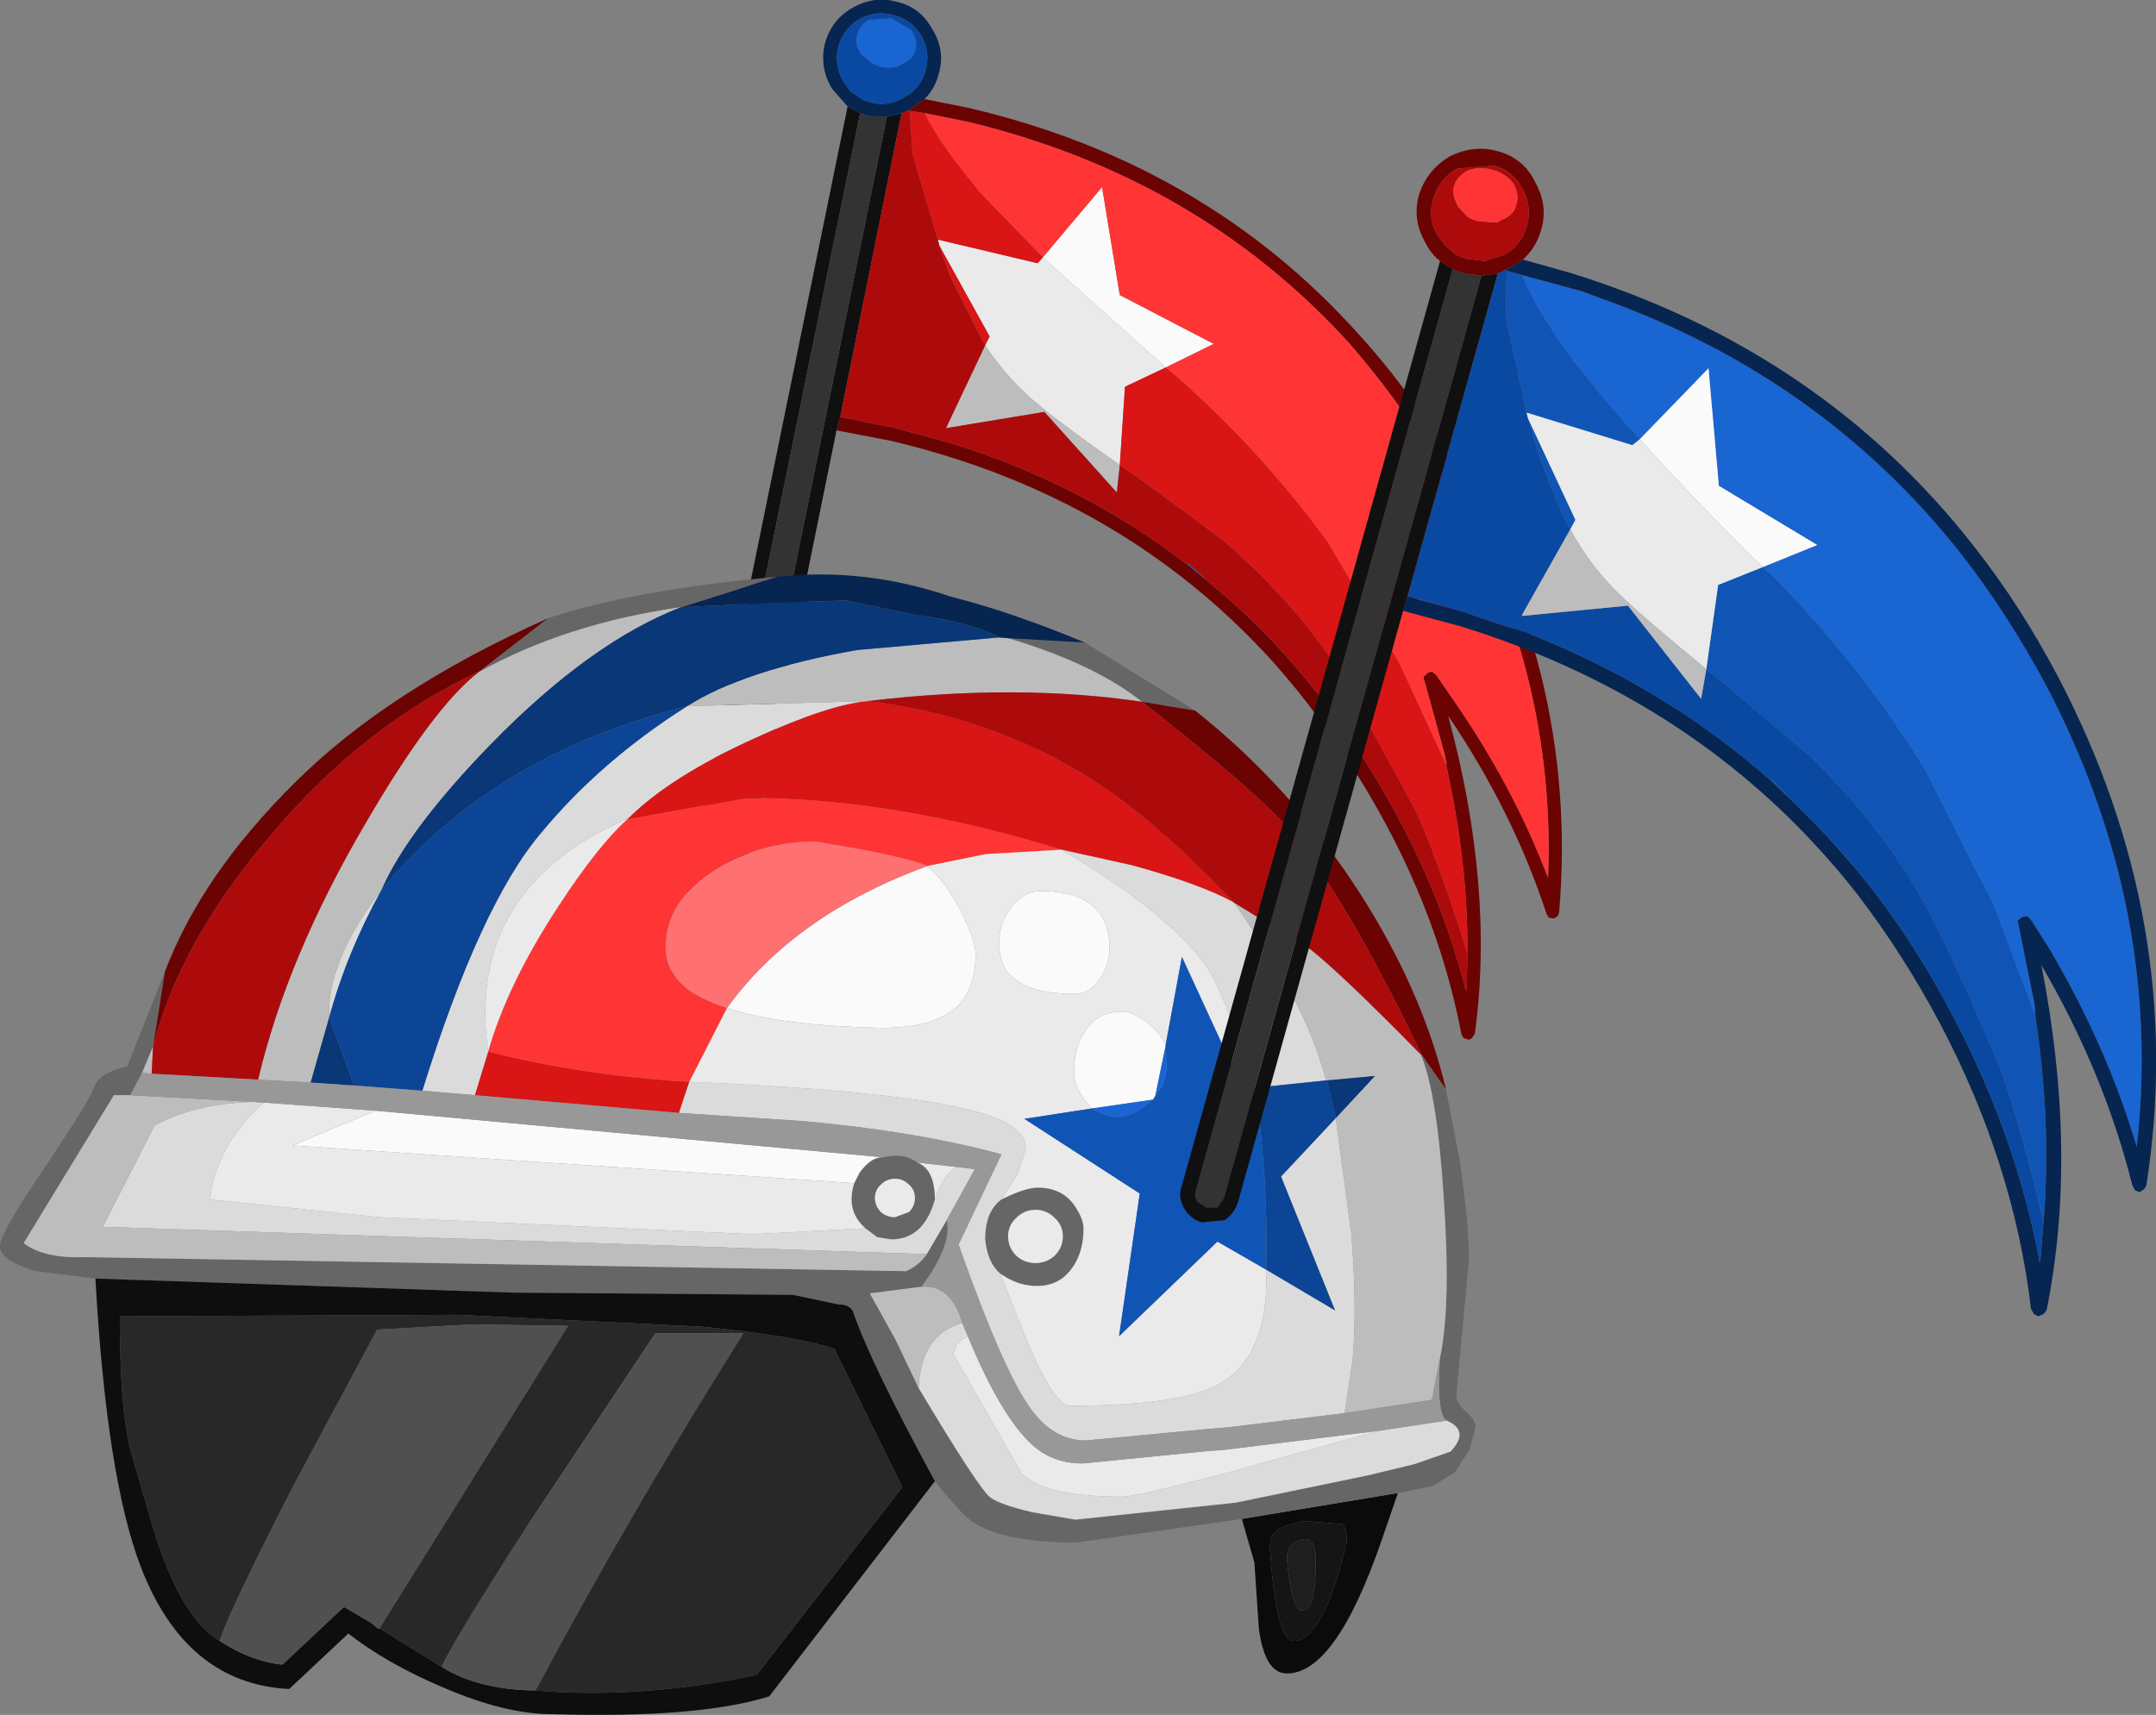 <?xml version="1.0" encoding="UTF-8" standalone="no"?>
<svg xmlns:ffdec="https://www.free-decompiler.com/flash" xmlns:xlink="http://www.w3.org/1999/xlink" ffdec:objectType="shape" height="115.95px" width="145.75px" xmlns="http://www.w3.org/2000/svg">
  <rect width="100%" height="100%" fill="#808080" stroke="none"/>
  <g transform="matrix(1.0, 0.0, 0.0, 1.0, 42.65, 60.15)">
    <path d="M14.65 -52.95 L15.5 -52.5 3.55 6.05 Q3.45 6.4 3.7 6.7 L4.3 7.1 4.95 6.95 5.35 6.4 17.3 -52.25 18.3 -52.5 14.15 -31.95 13.9 -31.05 6.25 6.55 Q6.1 7.25 5.45 7.75 4.8 8.2 4.05 8.0 3.3 7.85 2.9 7.2 2.45 6.55 2.65 5.8 L14.65 -52.95" fill="#101010" fill-rule="evenodd" stroke="none"/>
    <path d="M15.5 -52.5 L16.05 -52.3 17.3 -52.25 5.35 6.4 4.95 6.95 4.3 7.1 3.7 6.7 Q3.45 6.4 3.55 6.05 L15.5 -52.5" fill="#333333" fill-rule="evenodd" stroke="none"/>
    <path d="M19.95 -55.55 Q20.25 -56.75 19.55 -57.85 18.85 -58.9 17.65 -59.15 16.45 -59.45 15.35 -58.8 14.3 -58.1 14.0 -56.9 13.75 -55.65 14.4 -54.6 L14.85 -53.95 15.7 -53.4 16.3 -53.2 Q16.95 -53.05 17.55 -53.2 18.05 -53.3 18.6 -53.65 19.7 -54.3 19.95 -55.55 M14.65 -52.95 L13.6 -54.15 Q12.75 -55.55 13.1 -57.15 13.5 -58.7 14.85 -59.55 16.35 -60.45 17.9 -60.05 19.5 -59.7 20.3 -58.3 21.25 -56.85 20.85 -55.3 20.6 -54.2 19.85 -53.45 L19.05 -52.9 18.8 -52.7 18.3 -52.5 17.3 -52.25 16.05 -52.3 15.5 -52.5 14.65 -52.95" fill="#062550" fill-rule="evenodd" stroke="none"/>
    <path d="M19.25 -56.8 L19.2 -56.65 Q19.0 -56.1 18.35 -55.85 L18.05 -55.65 Q17.5 -55.5 16.85 -55.65 16.5 -55.75 16.2 -55.95 L15.55 -56.5 15.45 -56.7 Q15.15 -57.2 15.3 -57.75 15.45 -58.45 16.1 -58.8 L17.6 -58.9 18.9 -58.15 Q19.4 -57.5 19.25 -56.8" fill="#1965d2" fill-rule="evenodd" stroke="none"/>
    <path d="M39.1 -20.75 L37.7 -21.9 37.65 -22.1 39.1 -20.75" fill="#1055b6" fill-rule="evenodd" stroke="none"/>
    <path d="M19.95 -55.55 Q19.7 -54.3 18.6 -53.65 18.05 -53.3 17.55 -53.2 16.95 -53.05 16.3 -53.2 L15.7 -53.4 14.85 -53.95 14.4 -54.6 Q13.75 -55.65 14.0 -56.9 14.3 -58.1 15.35 -58.8 16.45 -59.45 17.65 -59.15 18.85 -58.9 19.55 -57.85 20.25 -56.75 19.95 -55.55 M19.25 -56.8 Q19.4 -57.5 18.9 -58.15 L17.6 -58.9 16.1 -58.8 Q15.45 -58.45 15.3 -57.75 15.15 -57.2 15.45 -56.7 L15.55 -56.5 16.2 -55.95 Q16.5 -55.75 16.85 -55.65 17.5 -55.5 18.05 -55.65 L18.35 -55.85 Q19.0 -56.1 19.2 -56.65 L19.25 -56.8" fill="#0a49a1" fill-rule="evenodd" stroke="none"/>
    <path d="M20.75 -43.95 L27.5 -42.35 27.85 -42.75 36.15 -35.3 33.4 -34.0 33.05 -28.7 Q29.15 -31.45 27.65 -32.7 25.5 -34.45 23.95 -36.8 L24.25 -37.4 20.85 -43.55 20.75 -43.95" fill="#eaeaea" fill-rule="evenodd" stroke="none"/>
    <path d="M23.95 -36.8 Q25.5 -34.45 27.65 -32.7 29.15 -31.45 33.05 -28.7 L32.85 -26.85 27.95 -32.3 21.3 -31.2 23.95 -36.8" fill="#bdbdbd" fill-rule="evenodd" stroke="none"/>
    <path d="M27.85 -42.75 L31.85 -47.5 33.05 -40.2 39.4 -36.9 36.15 -35.3 27.85 -42.75" fill="#fafafa" fill-rule="evenodd" stroke="none"/>
    <path d="M18.8 -52.7 L19.05 -52.9 19.85 -53.45 22.85 -52.85 Q38.85 -49.1 49.2 -37.55 52.4 -34.05 55.05 -29.7 64.15 -14.95 62.75 1.55 L62.65 1.8 62.4 1.95 62.05 1.9 61.9 1.65 Q59.65 -5.25 55.25 -11.75 58.4 -0.1 57.05 9.75 L56.85 10.05 56.65 10.15 56.3 10.05 56.15 9.8 Q54.45 0.85 49.2 -7.6 46.6 -11.8 43.45 -15.35 33.25 -26.65 17.55 -30.35 L13.9 -31.05 14.15 -31.95 15.0 -31.8 16.15 -31.55 17.75 -31.25 19.15 -30.85 19.4 -30.8 21.75 -30.15 Q30.7 -27.35 37.7 -21.9 L39.1 -20.75 Q41.75 -18.6 44.15 -15.95 47.3 -12.45 50.0 -8.1 54.5 -0.85 56.45 6.85 L56.5 6.55 56.55 4.7 56.55 4.35 Q56.6 -1.8 55.1 -8.5 L55.15 -8.45 55.0 -9.2 53.65 -14.1 Q53.55 -14.3 53.6 -14.4 L53.85 -14.65 54.15 -14.75 54.45 -14.5 55.55 -12.9 Q59.65 -7.0 62.0 -0.8 62.6 -15.75 54.25 -29.2 51.65 -33.4 48.55 -36.95 39.0 -47.45 24.75 -51.4 L23.65 -51.7 22.6 -51.95 19.85 -52.5 18.85 -52.65 18.8 -52.7" fill="#6b0303" fill-rule="evenodd" stroke="none"/>
    <path d="M18.3 -52.5 L18.8 -52.7 18.85 -52.65 19.05 -49.75 20.75 -43.95 20.85 -43.55 21.55 -41.55 23.7 -37.25 23.95 -36.8 21.3 -31.2 27.95 -32.3 32.85 -26.85 33.05 -28.7 34.25 -27.9 40.0 -23.65 Q45.15 -19.2 48.15 -14.35 L52.75 -5.9 Q53.85 -3.95 56.0 2.55 L56.55 4.35 56.55 4.7 56.5 6.55 56.45 6.85 Q54.5 -0.85 50.0 -8.1 47.3 -12.45 44.15 -15.95 41.75 -18.6 39.1 -20.75 L37.65 -22.1 37.7 -21.9 Q30.7 -27.35 21.75 -30.15 L19.4 -30.8 19.15 -30.85 17.75 -31.25 16.15 -31.55 15.0 -31.8 14.15 -31.95 18.3 -52.5" fill="#ad0b0b" fill-rule="evenodd" stroke="none"/>
    <path d="M19.85 -52.5 L22.6 -51.95 23.65 -51.7 24.75 -51.4 Q39.0 -47.45 48.55 -36.95 51.65 -33.4 54.25 -29.2 62.6 -15.75 62.0 -0.8 59.65 -7.0 55.55 -12.9 L54.45 -14.5 54.15 -14.75 53.85 -14.65 53.6 -14.4 Q53.55 -14.3 53.65 -14.1 L55.0 -9.2 55.15 -8.45 55.1 -8.5 54.6 -9.55 51.95 -15.3 50.7 -17.4 47.1 -23.5 Q42.5 -29.8 36.7 -34.85 L36.15 -35.3 39.4 -36.9 33.05 -40.2 31.85 -47.5 27.85 -42.75 24.35 -46.35 23.55 -47.2 23.4 -47.35 23.4 -47.4 Q20.95 -50.3 19.85 -52.5" fill="#ff3535" fill-rule="evenodd" stroke="none"/>
    <path d="M18.85 -52.65 L19.85 -52.5 Q20.95 -50.3 23.4 -47.4 L23.4 -47.35 23.55 -47.2 24.35 -46.35 27.85 -42.75 27.5 -42.35 20.75 -43.95 19.05 -49.75 18.85 -52.65 M55.1 -8.5 Q56.6 -1.8 56.55 4.35 L56.0 2.55 Q53.85 -3.95 52.75 -5.9 L48.15 -14.35 Q45.15 -19.2 40.0 -23.65 L34.25 -27.9 33.05 -28.7 33.4 -34.0 36.15 -35.3 36.7 -34.85 Q42.5 -29.8 47.1 -23.5 L50.7 -17.4 51.95 -15.3 54.6 -9.55 55.1 -8.5 M20.85 -43.55 L24.25 -37.4 23.95 -36.8 23.7 -37.25 21.55 -41.55 20.85 -43.55" fill="#d91515" fill-rule="evenodd" stroke="none"/>
    <path d="M46.3 45.35 Q46.3 43.7 45.35 43.95 44.35 44.2 44.35 45.2 44.65 48.75 45.4 48.75 46.3 48.75 46.3 45.35 M48.4 44.1 Q46.8 50.8 44.8 50.8 43.6 50.8 43.2 44.45 43.2 43.7 43.6 43.4 44.05 43.0 45.55 42.7 L48.1 42.9 Q48.4 43.2 48.4 44.1" fill="#151515" fill-rule="evenodd" stroke="none"/>
    <path d="M41.3 42.55 L51.85 40.8 50.75 44.0 Q47.65 53.0 44.35 53.0 42.85 53.0 42.45 49.95 L42.15 45.5 41.3 42.55 M48.4 44.1 Q48.4 43.2 48.1 42.9 L45.55 42.7 Q44.05 43.0 43.6 43.4 43.2 43.7 43.2 44.45 43.6 50.8 44.8 50.8 46.8 50.8 48.4 44.1" fill="#0b0b0b" fill-rule="evenodd" stroke="none"/>
    <path d="M25.5 -17.0 L30.7 -16.7 38.15 -12.1 34.55 -12.7 Q31.35 -15.25 25.5 -17.0 M9.9 -21.15 L3.45 -19.1 3.4 -19.1 Q-4.35 -18.0 -10.3 -14.7 L-10.25 -14.75 -5.6 -18.35 Q0.3 -20.3 9.9 -21.15 M53.45 11.15 L55.1 13.5 56.0 18.15 Q56.65 22.4 56.65 25.05 L55.8 34.2 Q55.8 34.7 56.45 35.3 57.1 35.85 57.1 36.35 L56.7 37.85 55.7 39.4 54.15 40.35 51.85 40.8 41.3 42.55 40.65 42.65 30.1 44.15 Q25.4 44.15 23.25 42.85 22.4 42.35 20.55 40.0 16.2 32.0 15.0 28.5 14.75 28.05 14.05 28.05 L10.95 27.4 -8.0 27.25 -36.2 26.3 -40.25 25.8 Q-42.7 25.05 -42.65 24.1 -42.6 23.15 -39.6 18.75 -36.65 14.35 -36.3 13.4 -36.0 12.4 -34.05 11.95 L-31.5 5.55 -32.3 10.6 -33.05 12.4 -33.85 13.9 -34.95 13.9 -41.05 23.9 Q-39.7 24.95 -36.9 24.85 L18.6 25.8 Q19.5 25.4 20.0 24.65 L21.35 22.35 Q21.75 24.0 19.65 26.85 L16.15 27.3 17.9 30.45 19.45 33.7 Q23.55 40.55 24.3 41.1 25.0 41.6 27.15 42.1 L30.05 42.6 40.9 41.45 49.85 39.6 52.95 38.85 55.4 38.0 Q56.75 36.6 55.15 35.9 54.45 35.5 54.7 31.65 55.45 28.1 54.95 20.85 54.5 13.75 53.4 11.15 L53.45 11.15 M24.95 25.95 Q24.1 25.2 23.95 23.65 23.95 21.75 25.05 20.95 26.65 20.15 27.5 20.15 29.2 20.15 30.05 21.45 30.6 22.3 30.6 22.9 30.6 24.5 29.85 25.55 29.0 26.8 27.45 26.8 26.3 26.8 25.25 26.15 L24.95 25.95 M20.55 20.95 Q19.8 23.65 17.6 23.65 L16.65 23.5 15.85 22.9 Q14.5 21.7 15.1 19.85 L15.45 19.15 Q16.25 18.05 17.05 18.1 18.45 17.75 19.35 18.45 20.55 18.9 20.55 20.95 M28.65 24.75 Q29.2 24.2 29.2 23.45 29.2 22.7 28.65 22.2 28.1 21.65 27.35 21.65 26.6 21.65 26.05 22.2 25.5 22.7 25.5 23.45 25.5 24.2 26.05 24.75 26.6 25.25 27.35 25.25 28.1 25.25 28.65 24.75 M18.8 19.95 Q18.4 19.55 17.85 19.55 17.3 19.55 16.9 19.95 16.5 20.3 16.5 20.85 16.5 21.4 16.9 21.8 17.3 22.15 17.85 22.15 L18.8 21.8 Q19.2 21.4 19.2 20.85 19.2 20.3 18.8 19.95" fill="#666666" fill-rule="evenodd" stroke="none"/>
    <path d="M34.55 -12.7 L38.15 -12.1 Q44.65 -6.95 49.25 0.2 53.5 6.8 55.1 13.5 L53.45 11.15 Q48.2 0.25 44.5 -4.05 42.35 -6.6 34.55 -12.7 M-32.3 10.6 L-31.5 5.55 Q-29.05 -0.95 -22.75 -7.2 -16.45 -13.5 -5.6 -18.35 L-10.25 -14.75 Q-18.0 -11.15 -24.2 -3.85 -30.45 3.4 -32.3 10.6" fill="#6b0303" fill-rule="evenodd" stroke="none"/>
    <path d="M29.1 -2.7 Q17.75 -6.2 7.85 -6.2 L-0.25 -4.75 -0.2 -4.8 Q2.65 -7.65 8.4 -10.25 13.45 -12.55 16.05 -12.75 24.4 -11.7 31.0 -7.55 35.4 -4.8 40.8 0.9 38.6 -0.35 33.85 -1.65 L29.1 -2.7 M-9.65 10.95 Q-3.45 12.55 3.95 13.0 L3.25 15.1 -10.55 13.9 -9.65 10.95" fill="#d91515" fill-rule="evenodd" stroke="none"/>
    <path d="M16.05 -12.75 Q13.45 -12.55 8.4 -10.25 2.65 -7.65 -0.2 -4.8 -6.6 -2.1 -8.8 2.95 -10.3 6.45 -9.65 10.95 L-10.55 13.9 -14.1 13.6 Q-10.2 1.05 -6.1 -3.8 -2.05 -8.7 3.8 -12.4 L16.05 -12.75 M29.1 -2.7 L33.85 -1.65 Q38.6 -0.35 40.8 0.9 43.5 4.85 44.65 7.05 46.15 9.8 47.0 12.9 L42.2 13.4 Q40.05 6.9 39.0 5.35 36.55 1.7 29.1 -2.7 M55.15 35.9 Q56.75 36.6 55.4 38.0 L52.95 38.85 49.85 39.6 40.9 41.45 30.05 42.6 27.15 42.1 Q25.0 41.6 24.3 41.1 23.55 40.55 19.45 33.7 19.6 30.1 22.4 29.3 L22.8 30.25 Q22.3 30.3 22.0 30.85 L21.8 31.4 26.4 39.45 Q27.9 41.05 33.25 41.05 34.1 41.05 40.25 39.45 L41.85 39.0 50.5 36.6 55.15 35.9 M21.35 22.35 L20.0 24.65 -35.7 22.8 -32.2 15.95 Q-29.55 14.5 -25.65 14.35 L-24.8 14.4 Q-28.05 17.3 -28.45 20.95 L-17.0 22.15 8.2 23.3 15.85 22.9 16.65 23.5 17.6 23.65 Q19.8 23.65 20.55 20.95 21.15 19.25 22.0 18.75 L23.25 18.9 21.35 22.35 M47.65 15.45 L48.7 23.25 Q49.1 28.05 48.8 31.75 L48.25 35.4 40.45 36.35 38.7 36.5 30.75 37.25 Q28.45 37.25 26.85 34.85 25.05 32.2 22.15 24.0 L25.05 17.9 Q19.35 16.35 11.6 15.65 L3.25 15.1 3.95 13.0 Q18.35 13.6 23.5 15.05 26.7 15.95 26.7 17.5 L26.2 19.1 25.05 20.95 Q23.95 21.75 23.95 23.65 24.1 25.2 24.95 25.95 L26.55 29.95 Q28.55 34.9 29.7 34.9 37.2 34.9 39.8 33.4 43.15 31.5 42.95 25.7 L47.6 28.45 43.95 19.4 47.65 15.45 M-20.4 8.65 Q-20.6 4.95 -16.85 0.0 -19.2 4.25 -20.4 8.65" fill="#dbdbdb" fill-rule="evenodd" stroke="none"/>
    <path d="M6.5 8.0 Q11.05 1.7 20.05 -1.6 21.4 -0.4 22.45 1.75 23.3 3.5 23.3 4.35 23.3 6.7 22.05 7.9 20.55 9.35 16.95 9.35 10.0 9.2 6.5 8.0 M36.15 10.5 L36.15 10.55 35.45 13.95 35.3 14.2 31.15 14.8 Q29.95 13.5 29.95 12.3 29.95 11.0 30.5 9.9 31.35 8.25 33.2 8.25 33.75 8.25 34.4 8.65 35.45 9.2 36.15 10.5 M31.75 5.95 Q31.05 7.05 30.0 7.05 26.6 7.05 25.45 5.55 24.9 4.85 24.9 3.55 24.9 2.2 25.75 1.15 26.6 0.1 27.7 0.1 32.1 0.1 32.35 3.6 32.45 4.9 31.75 5.95 M17.05 18.1 Q16.25 18.05 15.45 19.15 L15.1 19.85 -22.9 17.3 -17.25 14.95 17.05 18.1" fill="#fafafa" fill-rule="evenodd" stroke="none"/>
    <path d="M24.9 -17.05 L25.5 -17.0 Q31.35 -15.25 34.55 -12.7 26.1 -13.95 16.05 -12.75 L3.8 -12.4 Q7.65 -14.85 15.3 -16.2 L24.9 -17.05 M3.4 -19.1 Q-2.7 -16.75 -9.4 -9.9 -15.05 -4.1 -16.85 0.0 -20.6 4.95 -20.4 8.65 L-21.65 13.05 -25.2 12.85 Q-23.25 4.55 -17.9 -4.55 -13.35 -12.35 -10.3 -14.7 -4.35 -18.0 3.4 -19.1 M53.4 11.15 Q54.5 13.75 54.95 20.85 55.45 28.1 54.7 31.65 L54.15 34.5 48.25 35.4 48.8 31.75 Q49.1 28.05 48.7 23.25 L47.65 15.45 50.3 12.6 47.05 12.9 47.0 12.9 Q46.15 9.8 44.65 7.05 43.5 4.85 40.8 0.9 L45.95 4.05 Q48.05 5.7 53.4 11.15 M19.45 33.7 L17.9 30.45 16.15 27.3 19.65 26.85 Q21.65 26.7 22.4 29.3 19.6 30.1 19.45 33.7 M20.0 24.65 Q19.5 25.4 18.6 25.8 L-36.9 24.85 Q-39.7 24.95 -41.05 23.9 L-34.95 13.9 -33.85 13.9 -25.65 14.35 Q-29.55 14.5 -32.2 15.95 L-35.7 22.8 20.0 24.65 M-33.05 12.4 L-32.3 10.6 -32.4 12.45 -33.05 12.4" fill="#bdbdbd" fill-rule="evenodd" stroke="none"/>
    <path d="M24.9 -17.05 Q22.95 -18.1 19.3 -18.55 L14.55 -19.55 9.85 -19.4 3.45 -19.1 9.9 -21.15 Q15.8 -21.8 21.65 -19.8 25.65 -18.8 30.7 -16.7 L25.5 -17.0 24.9 -17.05" fill="#062550" fill-rule="evenodd" stroke="none"/>
    <path d="M3.45 -19.1 L9.85 -19.4 14.55 -19.55 19.3 -18.55 Q22.95 -18.1 24.9 -17.05 L15.3 -16.2 Q7.65 -14.85 3.8 -12.4 -9.3 -9.15 -16.85 0.0 -15.05 -4.1 -9.4 -9.9 -2.7 -16.75 3.4 -19.1 L3.45 -19.1 M47.05 12.9 L50.3 12.6 47.65 15.45 47.05 12.9 M-21.65 13.05 L-20.4 8.65 -18.7 13.25 -21.65 13.05" fill="#093777" fill-rule="evenodd" stroke="none"/>
    <path d="M-16.85 0.0 Q-9.3 -9.15 3.8 -12.4 -2.05 -8.7 -6.1 -3.8 -10.2 1.05 -14.1 13.6 L-18.7 13.25 -20.4 8.65 Q-19.2 4.25 -16.85 0.0 M47.0 12.9 L47.05 12.9 47.65 15.45 43.95 19.4 47.6 28.45 42.95 25.7 Q43.1 19.65 42.2 13.4 L47.0 12.9" fill="#0c4595" fill-rule="evenodd" stroke="none"/>
    <path d="M20.05 -1.6 Q19.0 -2.05 15.7 -2.7 L12.5 -3.25 Q8.75 -3.25 5.7 -1.35 2.35 0.75 2.35 3.9 2.35 6.8 6.5 8.0 L3.95 13.0 Q-3.45 12.55 -9.65 10.95 -8.35 6.4 -4.95 1.2 -2.25 -2.95 -0.25 -4.75 L7.85 -6.2 Q17.75 -6.2 29.1 -2.7 L24.0 -2.4 20.05 -1.6" fill="#ff3535" fill-rule="evenodd" stroke="none"/>
    <path d="M6.5 8.0 Q2.35 6.8 2.35 3.9 2.35 0.75 5.7 -1.35 8.75 -3.25 12.5 -3.25 L15.7 -2.7 Q19.0 -2.05 20.05 -1.6 11.05 1.7 6.5 8.0" fill="#ff7070" fill-rule="evenodd" stroke="none"/>
    <path d="M20.05 -1.6 L24.0 -2.4 29.1 -2.7 Q36.55 1.7 39.0 5.35 40.05 6.9 42.2 13.4 L41.35 13.45 37.25 4.55 36.15 10.5 Q35.45 9.2 34.4 8.65 33.75 8.25 33.2 8.25 31.35 8.25 30.5 9.9 29.95 11.0 29.95 12.3 29.95 13.5 31.15 14.8 L26.6 15.5 34.4 20.55 33.0 30.2 39.65 23.8 42.95 25.7 Q43.15 31.5 39.8 33.4 37.2 34.9 29.7 34.9 28.55 34.9 26.55 29.95 L24.95 25.95 25.25 26.15 Q26.3 26.8 27.45 26.8 29.0 26.8 29.85 25.55 30.6 24.5 30.6 22.9 30.6 22.3 30.05 21.45 29.2 20.15 27.5 20.15 26.65 20.15 25.05 20.95 L26.2 19.1 26.7 17.5 Q26.7 15.95 23.5 15.05 18.35 13.6 3.95 13.0 L6.5 8.0 Q10.0 9.2 16.95 9.35 20.55 9.35 22.05 7.9 23.3 6.7 23.3 4.35 23.3 3.5 22.45 1.75 21.4 -0.4 20.05 -1.6 M-0.25 -4.75 Q-2.25 -2.95 -4.95 1.2 -8.35 6.4 -9.65 10.95 -10.3 6.45 -8.8 2.95 -6.6 -2.1 -0.2 -4.8 L-0.25 -4.75 M50.5 36.6 L41.85 39.0 40.25 39.45 Q34.1 41.05 33.25 41.05 27.9 41.05 26.4 39.45 L21.8 31.4 22.0 30.85 Q22.3 30.3 22.8 30.25 25.05 35.7 27.2 37.6 28.55 38.8 30.55 38.8 L39.1 37.95 39.95 37.9 50.5 36.6 M31.75 5.95 Q32.45 4.9 32.35 3.6 32.1 0.1 27.7 0.1 26.6 0.1 25.75 1.15 24.9 2.2 24.9 3.55 24.9 4.85 25.45 5.55 26.6 7.05 30.0 7.05 31.05 7.05 31.75 5.95 M22.0 18.75 Q21.15 19.25 20.55 20.95 20.55 18.9 19.35 18.45 L22.0 18.75 M15.85 22.9 L8.2 23.3 -17.0 22.15 -28.45 20.95 Q-28.05 17.3 -24.8 14.4 L-17.25 14.95 -22.9 17.3 15.1 19.85 Q14.5 21.7 15.85 22.9 M28.65 24.75 Q28.1 25.25 27.35 25.25 26.6 25.25 26.05 24.75 25.5 24.2 25.5 23.45 25.5 22.7 26.05 22.2 26.6 21.65 27.35 21.65 28.1 21.65 28.65 22.2 29.2 22.7 29.2 23.45 29.2 24.2 28.65 24.75 M18.8 19.95 Q19.2 20.3 19.2 20.85 19.2 21.4 18.8 21.8 L17.85 22.15 Q17.3 22.15 16.9 21.8 16.5 21.4 16.5 20.85 16.5 20.3 16.9 19.95 17.3 19.55 17.85 19.55 18.4 19.55 18.8 19.95" fill="#eaeaea" fill-rule="evenodd" stroke="none"/>
    <path d="M40.8 0.9 Q35.4 -4.8 31.0 -7.55 24.4 -11.7 16.05 -12.75 26.1 -13.95 34.55 -12.7 42.35 -6.6 44.5 -4.05 48.2 0.25 53.45 11.15 L53.4 11.15 Q48.05 5.7 45.95 4.05 L40.8 0.9 M-32.3 10.6 Q-30.45 3.4 -24.2 -3.85 -18.0 -11.15 -10.25 -14.75 L-10.3 -14.7 Q-13.35 -12.35 -17.9 -4.55 -23.25 4.55 -25.2 12.85 L-32.4 12.45 -32.3 10.6" fill="#ad0b0b" fill-rule="evenodd" stroke="none"/>
    <path d="M42.2 13.4 Q43.1 19.65 42.95 25.7 L39.65 23.8 33.0 30.2 34.4 20.55 26.6 15.5 31.15 14.8 Q32.25 15.45 33.15 15.35 34.05 15.25 35.3 14.2 L35.45 13.95 36.0 13.15 36.25 12.05 36.15 10.55 36.15 10.5 37.25 4.55 41.35 13.45 42.2 13.4" fill="#1055b6" fill-rule="evenodd" stroke="none"/>
    <path d="M-14.1 13.6 L-10.55 13.9 3.25 15.1 11.6 15.65 Q19.35 16.35 25.05 17.9 L22.15 24.0 Q25.05 32.2 26.85 34.85 28.45 37.25 30.75 37.25 L38.7 36.5 40.45 36.35 48.25 35.4 54.15 34.5 54.7 31.65 Q54.45 35.5 55.15 35.9 L50.5 36.6 39.95 37.9 39.1 37.95 30.55 38.8 Q28.55 38.8 27.2 37.6 25.05 35.7 22.8 30.25 L22.4 29.3 Q21.65 26.7 19.65 26.85 21.75 24.0 21.35 22.35 L23.25 18.9 22.0 18.75 19.35 18.45 Q18.45 17.75 17.05 18.1 L-17.25 14.95 -24.8 14.4 -25.65 14.35 -33.85 13.9 -33.05 12.4 -32.4 12.45 -25.2 12.85 -21.65 13.05 -18.7 13.25 -14.1 13.6" fill="#989898" fill-rule="evenodd" stroke="none"/>
    <path d="M46.3 45.35 Q46.3 48.75 45.4 48.75 44.65 48.75 44.35 45.2 44.35 44.2 45.35 43.95 46.3 43.7 46.3 45.35" fill="#1e1e1e" fill-rule="evenodd" stroke="none"/>
    <path d="M36.15 10.55 L36.25 12.05 36.0 13.15 35.45 13.95 36.15 10.55 M35.3 14.2 Q34.05 15.25 33.15 15.35 32.25 15.45 31.15 14.8 L35.3 14.2" fill="#1965d2" fill-rule="evenodd" stroke="none"/>
    <path d="M-36.2 26.3 L-8.0 27.25 10.95 27.4 14.05 28.05 Q14.75 28.05 15.0 28.5 16.2 32.0 20.55 40.0 L9.35 54.55 Q4.55 56.05 -5.35 55.75 -8.55 55.75 -12.8 53.9 -16.55 52.3 -19.1 50.3 L-23.1 54.05 Q-30.1 53.7 -33.15 45.75 -35.45 39.7 -36.2 26.3 M-6.45 54.15 Q0.65 54.75 8.5 53.1 L18.35 40.4 13.75 31.05 Q11.25 30.2 4.75 29.55 L-11.8 28.75 -34.55 28.85 Q-34.55 34.7 -33.9 37.65 L-32.55 42.3 Q-30.65 49.1 -27.8 50.8 -25.65 52.2 -23.55 52.4 L-19.4 48.5 -17.6 49.55 -17.05 50.0 -17.0 49.95 -12.8 52.55 Q-10.35 54.1 -6.45 54.15" fill="#0e0e0e" fill-rule="evenodd" stroke="none"/>
    <path d="M-27.8 50.8 Q-30.65 49.1 -32.55 42.3 L-33.9 37.65 Q-34.55 34.7 -34.55 28.85 L-11.8 28.75 4.75 29.55 Q11.25 30.2 13.75 31.05 L18.35 40.4 8.5 53.1 Q0.65 54.75 -6.45 54.15 0.0 42.05 7.6 30.0 L1.65 30.0 -6.8 42.7 Q-11.85 50.55 -12.8 52.55 L-17.0 49.95 -4.25 29.5 -10.7 29.4 -17.15 29.75 -22.65 40.0 Q-27.15 48.75 -27.8 50.8" fill="#191919" fill-opacity="0.851" fill-rule="evenodd" stroke="none"/>
    <path d="M-27.8 50.8 Q-27.15 48.75 -22.65 40.0 L-17.15 29.75 -10.7 29.4 -4.25 29.5 -17.0 49.95 -17.05 50.0 -17.6 49.55 -19.4 48.5 -23.55 52.4 Q-25.65 52.2 -27.8 50.8 M-12.8 52.55 Q-11.85 50.55 -6.8 42.7 L1.65 30.0 7.6 30.0 Q0.0 42.05 -6.45 54.15 -10.35 54.1 -12.8 52.55" fill="#4d4d4d" fill-opacity="0.949" fill-rule="evenodd" stroke="none"/>
    <path d="M60.25 -41.55 L63.2 -40.75 64.3 -40.45 65.5 -40.0 Q80.5 -34.7 90.0 -22.6 93.1 -18.6 95.65 -13.85 103.6 1.3 101.8 17.4 99.75 10.5 95.8 3.85 L94.65 2.05 94.4 1.8 94.05 1.85 93.75 2.1 93.8 2.35 94.9 7.8 94.95 8.55 94.5 7.35 92.1 0.95 90.9 -1.35 87.45 -8.2 Q82.95 -15.4 77.1 -21.3 L76.5 -21.8 80.2 -23.3 73.55 -27.3 72.85 -35.25 68.2 -30.45 Q66.0 -32.85 64.65 -34.6 L63.85 -35.6 63.65 -35.75 63.7 -35.8 Q61.25 -39.1 60.25 -41.55" fill="#1965d2" fill-rule="evenodd" stroke="none"/>
    <path d="M94.95 8.55 Q96.05 15.9 95.5 22.45 L95.05 20.55 Q93.2 13.35 92.2 11.2 89.5 4.85 87.85 1.7 85.05 -3.75 79.8 -8.95 L73.9 -13.95 72.7 -14.9 73.5 -20.6 76.5 -21.8 77.1 -21.3 Q82.95 -15.4 87.45 -8.2 L90.9 -1.35 92.1 0.95 94.5 7.35 94.95 8.55 M78.6 -5.9 L77.25 -7.2 77.15 -7.45 78.6 -5.9 M60.25 -41.55 Q61.25 -39.1 63.7 -35.8 L63.65 -35.75 63.85 -35.6 64.65 -34.6 Q66.0 -32.85 68.2 -30.45 L67.7 -30.05 60.55 -32.25 59.15 -38.7 59.2 -41.85 60.25 -41.55 M63.5 -24.35 L63.25 -24.8 Q62.55 -26.15 61.3 -29.65 L60.65 -31.85 63.85 -25.0 63.5 -24.35" fill="#1055b6" fill-rule="evenodd" stroke="none"/>
    <path d="M59.1 -41.9 L59.4 -42.05 60.3 -42.6 63.5 -41.7 Q80.45 -36.45 90.8 -23.2 93.95 -19.2 96.5 -14.35 105.2 2.3 102.45 20.0 L102.3 20.25 102.0 20.45 101.7 20.35 101.5 20.0 Q99.6 12.4 95.35 5.1 97.85 17.85 95.7 28.45 L95.5 28.7 95.15 28.85 94.85 28.7 94.65 28.35 Q93.5 18.55 88.5 9.05 86.0 4.35 82.9 0.3 72.75 -12.65 56.1 -17.8 L52.2 -18.85 52.5 -19.85 53.45 -19.55 54.6 -19.25 56.4 -18.75 57.8 -18.25 58.1 -18.15 60.6 -17.35 Q70.05 -13.65 77.25 -7.2 L78.6 -5.9 Q81.3 -3.3 83.7 -0.3 86.85 3.7 89.4 8.6 93.7 16.8 95.25 25.25 L95.3 24.9 95.45 22.9 95.5 22.5 95.5 22.45 Q96.05 15.9 94.95 8.55 L94.9 7.8 93.8 2.35 93.75 2.1 94.05 1.85 94.4 1.8 94.65 2.05 95.8 3.85 Q99.75 10.5 101.8 17.4 103.6 1.3 95.65 -13.85 93.1 -18.6 90.0 -22.6 80.5 -34.7 65.5 -40.0 L64.3 -40.45 63.2 -40.75 60.25 -41.55 59.2 -41.85 59.1 -41.9" fill="#062550" fill-rule="evenodd" stroke="none"/>
    <path d="M58.6 -41.65 L59.1 -41.9 59.2 -41.85 59.15 -38.7 60.55 -32.25 60.65 -31.85 61.3 -29.65 Q62.55 -26.15 63.25 -24.8 L63.5 -24.35 60.2 -18.5 67.4 -19.2 72.35 -12.9 72.7 -14.9 73.9 -13.95 79.8 -8.95 Q85.05 -3.75 87.85 1.7 89.5 4.85 92.2 11.2 93.2 13.35 95.05 20.55 L95.5 22.45 95.5 22.5 95.45 22.9 95.3 24.9 95.25 25.25 Q93.7 16.8 89.4 8.6 86.85 3.7 83.7 -0.3 81.3 -3.3 78.6 -5.9 L77.15 -7.45 77.25 -7.2 Q70.05 -13.65 60.6 -17.35 L58.1 -18.15 57.8 -18.25 56.4 -18.75 54.6 -19.25 53.45 -19.55 52.5 -19.85 58.6 -41.65" fill="#0a49a1" fill-rule="evenodd" stroke="none"/>
    <path d="M68.2 -30.45 L72.85 -35.25 73.55 -27.3 80.2 -23.3 76.5 -21.8 Q71.45 -26.8 68.2 -30.45" fill="#fafafa" fill-rule="evenodd" stroke="none"/>
    <path d="M60.55 -32.25 L67.7 -30.05 68.2 -30.45 Q71.45 -26.8 76.5 -21.8 L73.5 -20.6 72.7 -14.9 Q68.7 -18.2 67.15 -19.65 64.95 -21.7 63.5 -24.35 L63.85 -25.0 60.65 -31.85 60.55 -32.25" fill="#eaeaea" fill-rule="evenodd" stroke="none"/>
    <path d="M72.7 -14.9 L72.35 -12.9 67.4 -19.2 60.2 -18.5 63.5 -24.35 Q64.95 -21.7 67.15 -19.65 68.7 -18.2 72.7 -14.9" fill="#bdbdbd" fill-rule="evenodd" stroke="none"/>
    <path d="M55.55 -41.95 L56.15 -41.7 57.5 -41.5 40.1 20.85 39.65 21.5 38.9 21.5 38.3 21.1 Q38.05 20.7 38.2 20.3 L55.55 -41.95" fill="#333333" fill-rule="evenodd" stroke="none"/>
    <path d="M54.7 -42.5 L55.55 -41.95 38.2 20.3 Q38.05 20.7 38.3 21.1 L38.9 21.5 39.65 21.5 40.1 20.85 57.5 -41.5 58.6 -41.65 52.5 -19.85 52.2 -18.85 41.05 21.1 Q40.8 21.9 40.15 22.35 L38.6 22.5 Q37.85 22.3 37.4 21.55 36.95 20.8 37.25 20.0 L54.7 -42.5" fill="#101010" fill-rule="evenodd" stroke="none"/>
    <path d="M54.7 -42.5 Q54.05 -43.0 53.65 -43.85 52.8 -45.4 53.3 -47.05 53.85 -48.7 55.4 -49.6 57.05 -50.4 58.7 -49.9 60.4 -49.4 61.15 -47.8 62.05 -46.15 61.5 -44.5 61.15 -43.35 60.3 -42.6 L59.4 -42.05 59.1 -41.9 58.6 -41.65 57.5 -41.5 56.15 -41.7 55.55 -41.95 54.7 -42.5 M60.55 -44.8 Q60.95 -46.1 60.3 -47.35 59.7 -48.55 58.4 -48.95 L55.85 -48.75 Q54.65 -48.05 54.25 -46.75 53.85 -45.45 54.5 -44.3 L55.0 -43.6 55.8 -42.9 56.45 -42.65 57.75 -42.5 58.95 -42.9 59.0 -42.9 Q60.15 -43.5 60.55 -44.8" fill="#6b0303" fill-rule="evenodd" stroke="none"/>
    <path d="M59.85 -46.3 Q60.1 -47.0 59.65 -47.75 59.15 -48.4 58.3 -48.65 57.45 -48.9 56.65 -48.65 55.9 -48.3 55.65 -47.6 55.5 -47.0 55.8 -46.45 L55.9 -46.2 56.55 -45.5 Q56.85 -45.3 57.25 -45.2 L58.55 -45.1 58.9 -45.3 Q59.55 -45.55 59.8 -46.1 L59.85 -46.3 M60.55 -44.8 Q60.15 -43.5 59.0 -42.9 L58.95 -42.9 57.75 -42.5 56.45 -42.65 55.8 -42.9 55.0 -43.6 54.5 -44.3 Q53.85 -45.45 54.25 -46.75 54.65 -48.05 55.85 -48.75 L58.4 -48.95 Q59.7 -48.55 60.3 -47.35 60.95 -46.1 60.55 -44.8" fill="#ad0b0b" fill-rule="evenodd" stroke="none"/>
    <path d="M59.85 -46.3 L59.8 -46.1 Q59.55 -45.55 58.9 -45.3 L58.55 -45.1 57.25 -45.2 Q56.85 -45.3 56.55 -45.5 L55.9 -46.2 55.8 -46.45 Q55.5 -47.0 55.65 -47.6 55.9 -48.3 56.65 -48.65 57.45 -48.9 58.3 -48.65 59.15 -48.4 59.65 -47.75 60.1 -47.0 59.85 -46.3" fill="#ff3535" fill-rule="evenodd" stroke="none"/>
  </g>
</svg>
